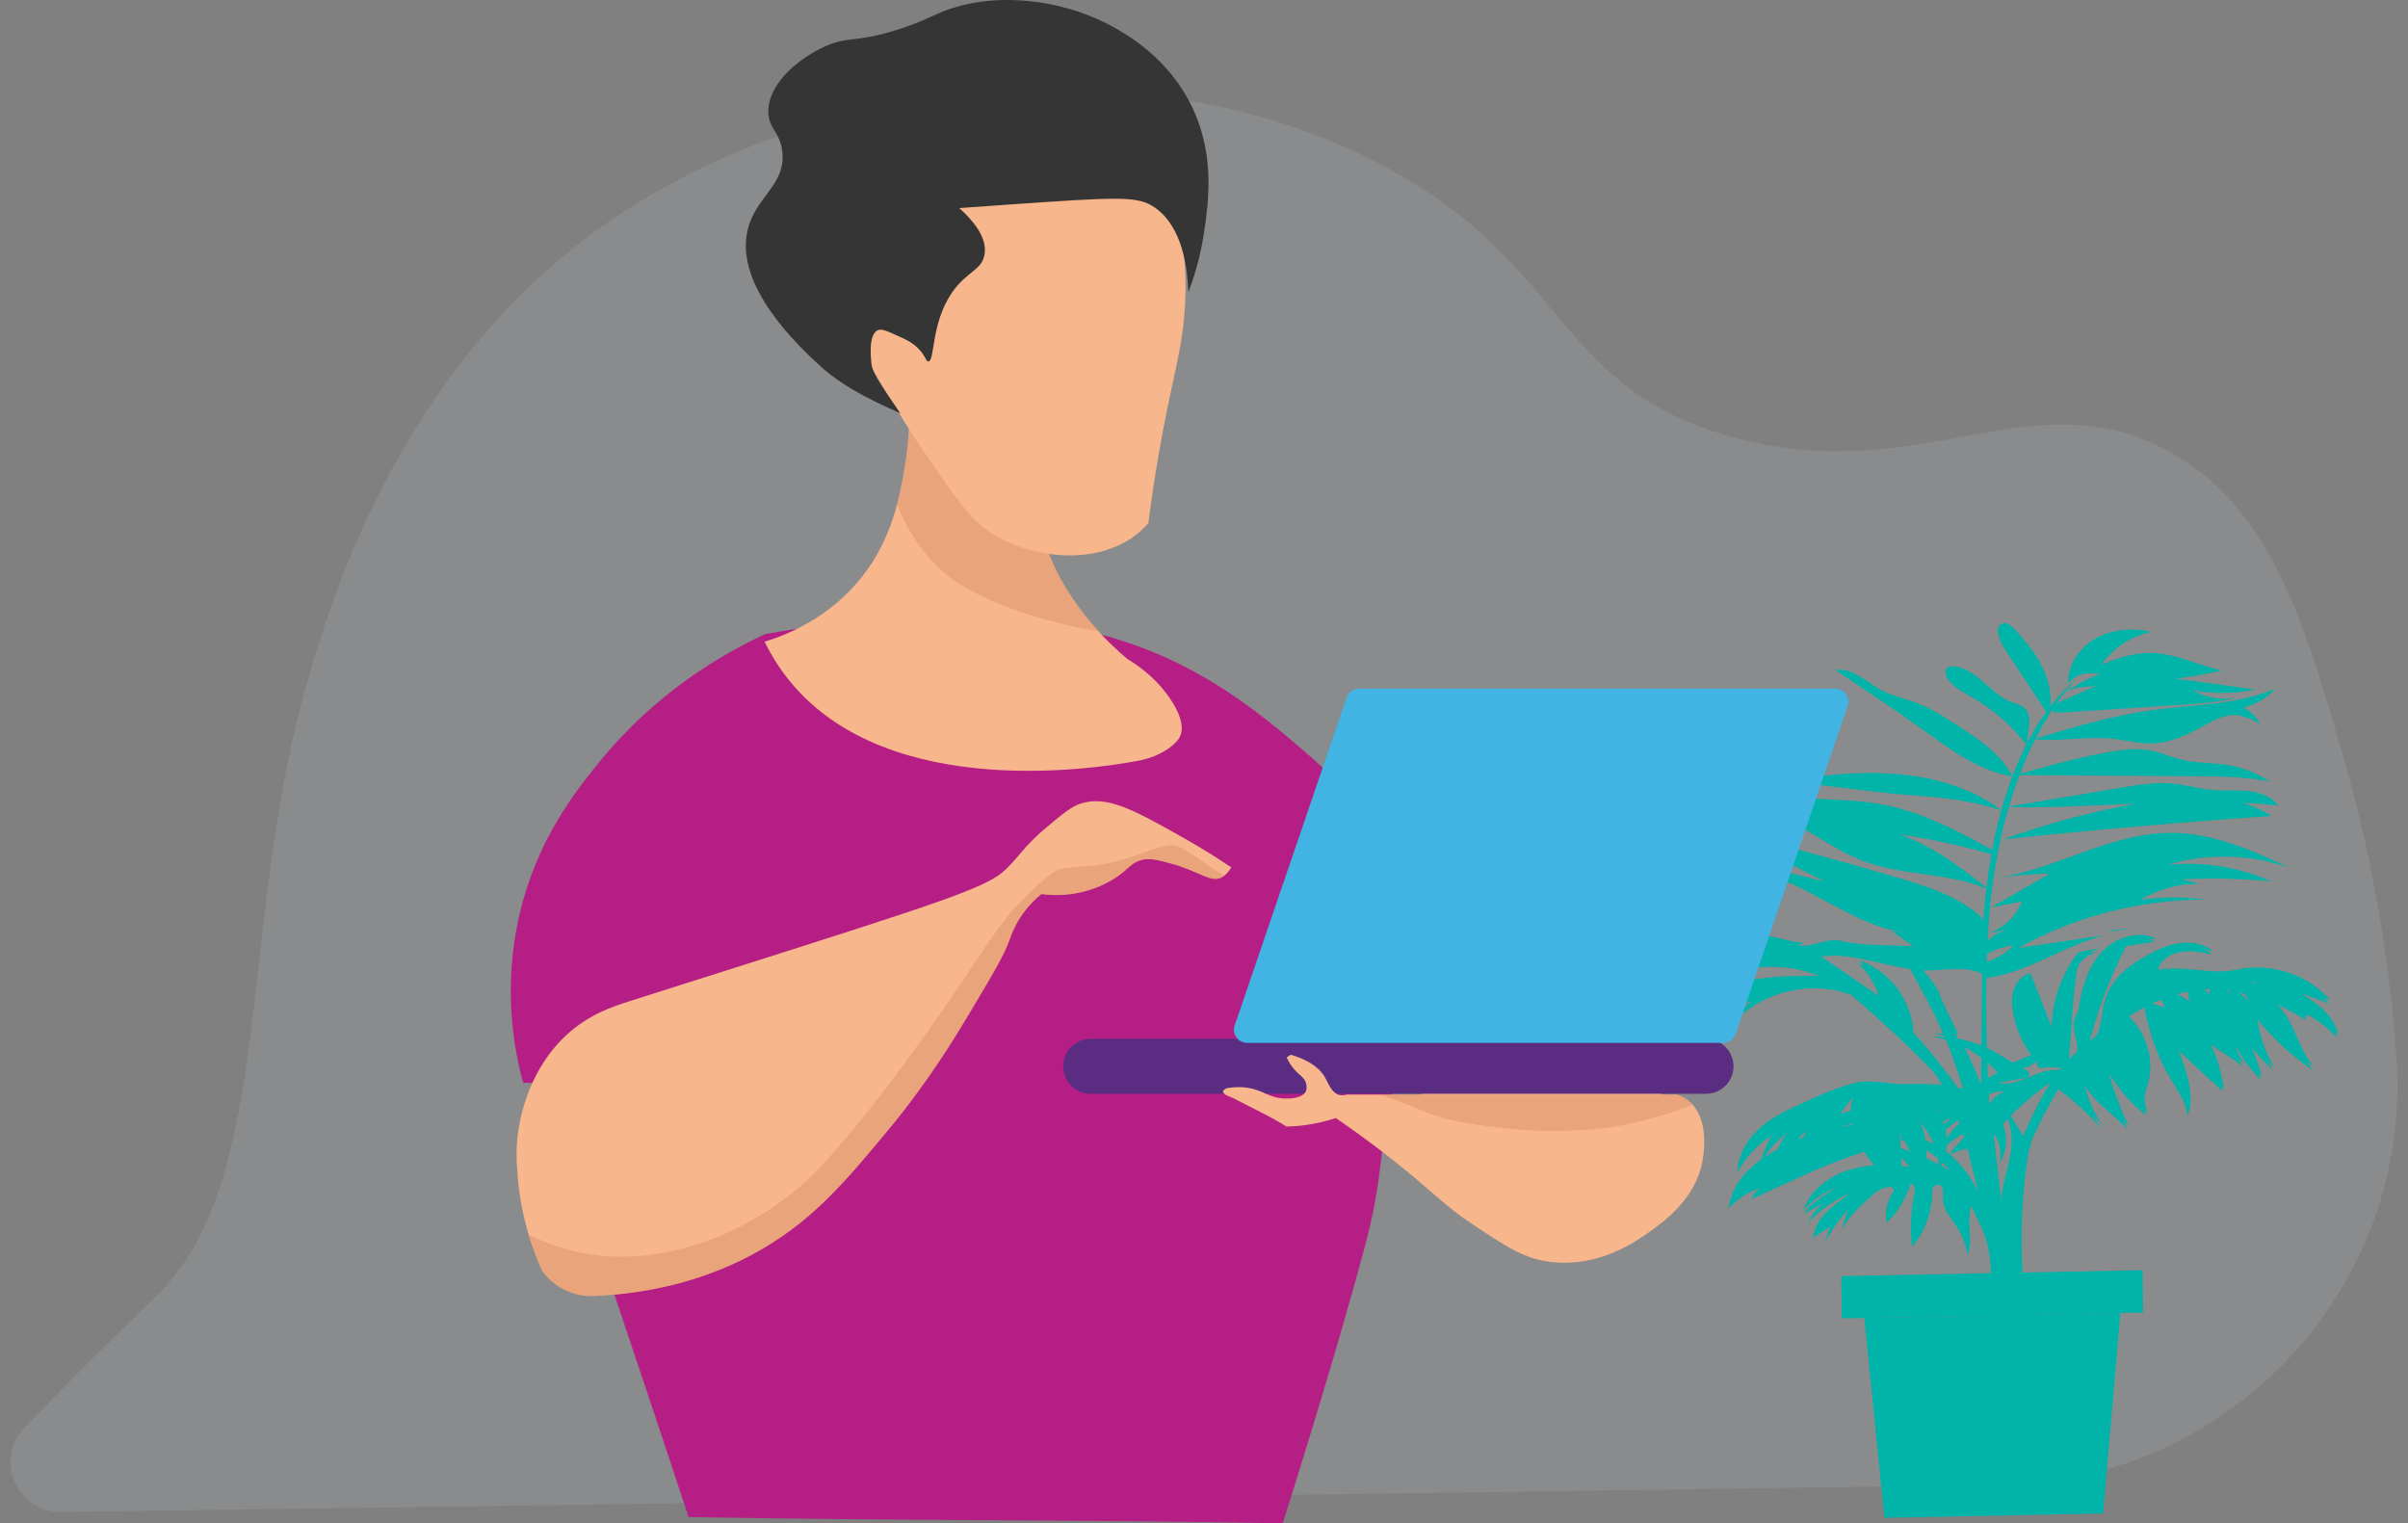 <svg width="166" height="105" viewBox="0 0 166 105" fill="none" xmlns="http://www.w3.org/2000/svg">
<rect x="0" y="0" width="166" height="105" fill="#808080" stroke="none"/>
<g clip-path="url(#clip0_247_5301)">
<path d="M1.774 98.314C6.662 93.271 10.141 89.97 10.836 89.282C19.041 81.157 16.325 63.692 21.241 46.8C22.672 41.88 27.086 26.707 40.036 16.695C55.624 4.64 80.172 2.692 96.424 12.011C108.195 18.759 107.419 26.722 119.247 30.075C132.339 33.786 139.95 25.92 149.454 31.078C156.424 34.86 158.774 42.583 161.538 52.152C162.978 57.14 164.559 64.092 165.2 72.767C166.37 88.602 153.856 102.129 137.926 102.351C93.362 102.975 48.798 103.597 4.234 104.22C1.165 104.263 -0.432 100.591 1.7 98.389C1.725 98.364 1.75 98.339 1.774 98.313V98.314Z" fill="#EAF4FE" fill-opacity="0.1"/>
<path d="M137.962 55.843C135.241 55.037 133.835 54.979 130.996 54.75C128.659 54.561 125.493 54.031 122.552 53.865C125.191 53.483 127.861 53.147 130.522 53.333C133.184 53.519 135.866 54.262 137.962 55.844V55.843Z" fill="#00B4AA"/>
<path d="M146.741 64.011C146.218 64.087 145.697 64.165 145.174 64.241C145.686 64.117 146.206 64.034 146.741 64.011Z" fill="#00B4AA"/>
<path d="M111.511 69.715C112.157 69.173 112.804 68.63 113.449 68.086C113.044 68.605 112.796 69.236 112.744 69.883C113.067 68.78 113.78 67.784 114.739 67.098C114.67 67.466 114.601 67.834 114.532 68.203C114.943 67.366 115.81 66.799 116.728 66.514C117.646 66.229 118.625 66.189 119.589 66.151C118.25 66.418 116.976 66.977 115.89 67.773C117.53 67.308 119.183 66.84 120.885 66.688C122.589 66.536 124.365 66.721 125.872 67.496C123.744 67.468 121.578 67.447 119.541 68.031C117.503 68.615 115.575 69.911 114.808 71.813C116.309 69.94 118.498 68.586 120.896 68.046C119.816 68.792 118.882 69.733 118.159 70.805C118.859 69.786 120.029 69.076 121.289 68.902C120.621 69.186 120.049 69.676 119.682 70.282C121.288 68.703 123.686 67.9 125.968 68.178C126.525 68.246 127.07 68.379 127.594 68.567C127.594 68.567 131.114 71.537 133.467 74.099C133.651 74.406 133.826 74.715 133.988 75.024C133.083 74.913 132.165 74.93 131.252 74.947C130.058 74.97 128.914 74.58 127.758 74.872C126.602 75.163 125.513 75.651 124.431 76.137C123.348 76.623 122.248 77.12 121.35 77.878C120.451 78.635 119.767 79.704 119.769 80.851C120.321 79.762 121.198 78.829 122.269 78.188C121.868 78.786 121.561 79.44 121.354 80.122C120.947 80.412 120.568 80.734 120.239 81.101C119.682 81.721 119.269 82.477 119.163 83.288C119.787 82.62 120.595 82.111 121.483 81.827C121.213 82.114 120.942 82.402 120.671 82.689C121.699 82.22 122.728 81.75 123.755 81.281C123.879 81.224 124.002 81.168 124.125 81.112C124.134 81.157 124.142 81.204 124.152 81.25C124.154 81.198 124.159 81.145 124.165 81.093C124.558 80.914 124.953 80.737 125.35 80.567C126.383 80.126 127.438 79.734 128.511 79.392C128.769 79.789 129.058 80.166 129.359 80.536C128.74 80.563 128.127 80.65 127.534 80.819C126.137 81.219 124.846 82.14 124.314 83.441C125.102 82.53 126.208 81.876 127.411 81.608C126.261 82.168 125.196 82.889 124.26 83.74C125.053 83.294 125.846 82.846 126.64 82.4C125.821 82.88 125.121 83.545 124.615 84.326C125.542 83.315 126.723 82.52 128.029 82.028C127.616 82.342 127.203 82.655 126.791 82.97C125.976 83.59 125.096 84.319 124.994 85.312C125.386 85.053 125.779 84.794 126.171 84.535C126.048 84.912 125.925 85.289 125.802 85.665C126.218 84.849 126.752 84.087 127.383 83.409C127.238 83.869 127.092 84.33 126.945 84.79C127.363 83.972 128.056 83.319 128.736 82.684C129.026 82.413 129.321 82.139 129.683 81.968C129.904 81.863 130.156 81.803 130.4 81.811C130.481 81.914 130.561 82.018 130.64 82.121C130.107 82.698 129.879 83.529 130.071 84.28C130.84 83.53 131.408 82.591 131.706 81.579C131.857 81.596 131.967 81.736 131.997 81.879C132.026 82.022 131.992 82.169 131.961 82.312C131.708 83.504 131.661 84.735 131.823 85.941C132.648 84.968 133.117 83.723 133.13 82.47C133.133 82.304 133.127 82.133 133.185 81.977C133.243 81.821 133.383 81.679 133.557 81.673C134.023 81.652 133.944 82.184 133.937 82.446C133.915 83.258 134.321 83.748 134.764 84.365C135.229 85.015 135.527 85.782 135.627 86.564C135.899 85.599 135.54 84.556 135.757 83.578C135.791 83.424 135.84 83.274 135.895 83.127C136.142 83.635 136.373 84.146 136.607 84.64C137.149 85.779 137.284 87.197 137.27 88.42C136.87 91.314 136.35 98.436 136.35 98.436C137.244 98.313 139.76 98.436 140.426 97.869C140.982 97.397 140.342 95.299 140.241 94.577C140.058 93.275 139.864 91.975 139.687 90.672C138.823 83.624 139.966 78.809 139.966 78.809C140.524 77.524 141.167 76.273 141.89 75.066C142.966 75.874 143.96 76.782 144.854 77.774C144.139 76.761 143.679 75.583 143.525 74.368C144.049 75.843 145.645 76.672 146.673 77.879C146.042 76.525 145.534 75.12 145.157 73.682C145.956 74.856 146.792 76.06 147.98 76.868C147.796 76.494 147.738 76.078 147.781 75.67C147.81 75.398 147.928 75.148 148.001 74.884C148.072 74.624 148.12 74.359 148.144 74.092C148.191 73.562 148.131 73.02 147.992 72.515C147.761 71.675 147.307 70.885 146.656 70.256C146.626 70.225 146.591 70.196 146.553 70.175C146.931 69.929 147.321 69.701 147.722 69.489C147.752 69.474 147.783 69.459 147.812 69.444C148.169 71.115 148.692 72.768 149.566 74.254C150.074 75.119 150.715 75.965 150.815 76.954C151.185 75.35 150.55 73.708 149.925 72.178C151.025 73.195 152.125 74.211 153.226 75.228C153.001 73.996 152.733 72.724 151.972 71.709C152.881 72.315 153.789 72.92 154.697 73.526C154.256 73.09 154.005 72.483 154.017 71.876C154.476 72.819 155.099 73.688 155.853 74.437C155.589 73.475 155.231 72.538 154.783 71.64C155.372 72.406 156.016 73.13 156.712 73.808C156.032 72.689 155.617 71.423 155.509 70.131C156.623 71.522 157.953 72.754 159.44 73.775C158.753 72.996 158.413 72.001 157.974 71.072C157.536 70.144 156.924 69.209 155.951 68.799C157.024 69.215 158.053 69.737 159.017 70.353C158.938 70.041 158.72 69.764 158.43 69.606C159.444 70.065 160.359 70.723 161.103 71.528C160.972 70.881 160.579 70.305 160.094 69.838C159.609 69.37 159.034 69 158.464 68.633C158.24 68.489 158.015 68.346 157.787 68.21C158.728 68.487 159.653 68.832 160.569 69.175C159.049 67.388 156.427 66.533 154.084 67.061C152.32 67.459 150.462 66.698 148.696 67.086C148.749 66.355 149.462 65.794 150.21 65.636C150.957 65.479 151.734 65.634 152.481 65.789C151.886 65.287 151.037 65.126 150.251 65.22C149.464 65.314 148.727 65.638 148.036 66.009C146.771 66.687 145.542 67.627 145.114 68.953C144.935 69.508 144.908 70.096 144.785 70.664C144.712 71.004 144.595 71.347 144.408 71.64C144.262 71.751 144.116 71.864 143.971 71.978C144.575 69.64 145.447 67.366 146.569 65.212C147.226 65.11 147.882 65.009 148.54 64.907C147.242 64.289 145.592 64.903 144.678 65.979C143.764 67.056 143.436 68.477 143.245 69.853C142.859 70.273 142.939 70.937 143.075 71.482C143.156 71.808 143.244 72.146 143.189 72.478C143.178 72.543 143.16 72.61 143.135 72.673C142.946 72.84 142.763 73.014 142.587 73.193C142.576 73.195 142.565 73.198 142.554 73.2C142.599 72.553 142.644 71.904 142.687 71.257C142.777 69.959 142.867 68.659 143.057 67.37C143.105 67.045 143.163 66.712 143.343 66.432C143.62 66.003 144.133 65.779 144.618 65.579C144.146 65.672 143.673 65.766 143.201 65.86C141.987 67.386 141.353 69.328 141.441 71.245C140.929 69.939 140.416 68.632 139.905 67.326C139.406 67.394 139.007 67.794 138.835 68.247C138.663 68.7 138.682 69.2 138.757 69.677C138.924 70.766 139.363 71.816 140.024 72.716C139.601 72.894 139.177 73.072 138.755 73.249C138.436 73.056 138.117 72.863 137.799 72.67C137.529 72.506 137.251 72.358 136.966 72.227C136.926 70.713 136.914 69.108 136.941 67.414C139.821 67.048 142.316 65.141 145.096 64.465C143.111 64.757 141.126 65.05 139.141 65.342C143.035 63.169 147.535 62.006 152.041 62.01C150.564 61.804 149.054 61.81 147.579 62.026C148.783 61.277 150.229 60.89 151.663 60.933C151.243 60.827 150.823 60.721 150.403 60.615C152.453 60.507 154.51 60.553 156.552 60.753C154.339 59.753 151.834 59.355 149.402 59.618C152.151 58.789 155.189 58.867 157.887 59.837C155.282 58.618 152.551 57.404 149.653 57.407C145.441 57.41 141.677 59.963 137.51 60.542C138.764 60.353 140.032 60.244 141.301 60.216C139.957 60.993 138.615 61.771 137.272 62.55C137.977 62.411 138.68 62.272 139.385 62.133C139.011 63.157 138.117 63.993 137.041 64.332C137.245 60.864 137.792 57.984 138.482 55.627C141.399 55.693 144.322 55.522 147.242 55.393C144.124 55.963 141.055 56.788 138.084 57.861C144.241 57.209 150.41 56.671 156.587 56.246C155.971 55.841 155.291 55.542 154.578 55.331C155.407 55.372 156.235 55.437 157.062 55.531C156.597 54.895 155.76 54.604 154.955 54.52C154.15 54.436 153.333 54.52 152.526 54.453C151.588 54.376 150.68 54.095 149.743 54.009C148.577 53.901 147.406 54.095 146.251 54.288C143.666 54.722 141.08 55.155 138.494 55.59C138.722 54.813 138.966 54.095 139.218 53.431C143.232 53.455 147.245 53.479 151.259 53.504C153.001 53.515 154.759 53.527 156.463 53.873C155.611 53.296 154.623 52.904 153.594 52.735C152.549 52.563 151.468 52.618 150.439 52.372C149.72 52.2 149.043 51.884 148.317 51.739C147.307 51.537 146.258 51.677 145.244 51.861C143.219 52.231 141.234 52.779 139.254 53.336C139.595 52.446 139.951 51.657 140.304 50.959C142.063 51.118 143.843 50.738 145.601 50.92C146.551 51.018 147.489 51.282 148.444 51.239C149.719 51.183 150.896 50.592 152.005 49.984C152.633 49.641 153.297 49.276 154.021 49.286C154.66 49.294 155.249 49.596 155.81 49.889C155.546 49.418 155.138 49.02 154.649 48.759C155.505 48.572 156.292 48.11 156.859 47.467C154.224 48.6 151.231 48.556 148.373 48.949C145.632 49.326 142.973 50.115 140.33 50.909C140.634 50.31 140.937 49.78 141.225 49.317C141.227 49.321 141.229 49.324 141.232 49.327C141.235 49.316 141.237 49.304 141.24 49.292C141.321 49.162 141.4 49.039 141.479 48.92C141.548 49.108 141.823 49.134 142.037 49.12C144.674 48.95 147.31 48.78 149.946 48.611C151.411 48.517 152.885 48.421 154.308 48.076C153.239 48.293 152.088 48.112 151.147 47.579C152.572 47.842 154.054 47.824 155.472 47.523C153.646 47.277 151.821 47.03 149.994 46.782C151.067 46.649 152.137 46.435 153.191 46.221C151.526 45.865 149.957 45.023 148.25 45.006C147.08 44.994 145.947 45.374 144.87 45.81C145.657 44.67 146.923 43.841 148.318 43.552C147.024 43.263 145.603 43.364 144.458 44.01C143.313 44.655 142.501 45.892 142.581 47.163C142.836 46.663 143.46 46.422 144.04 46.412C144.296 46.408 144.549 46.439 144.798 46.486C143.957 46.725 143.188 47.194 142.444 47.654L143.204 47.401C143.627 47.362 144.051 47.323 144.474 47.284C143.603 47.669 142.732 48.054 141.86 48.438C141.832 48.45 141.803 48.465 141.775 48.48C142.636 47.251 143.266 46.7 143.266 46.7C142.553 47.287 141.916 47.956 141.347 48.685C141.433 47.799 141.224 46.886 140.839 46.069C140.362 45.054 139.63 44.167 138.852 43.34C138.631 43.104 138.307 42.851 138.006 42.984C137.729 43.107 137.695 43.473 137.762 43.759C137.876 44.247 138.161 44.681 138.44 45.103C139.313 46.424 140.186 47.745 141.06 49.066C140.573 49.736 140.138 50.451 139.752 51.195C139.741 50.813 139.842 50.429 139.886 50.046C139.939 49.585 139.88 49.062 139.514 48.759C139.28 48.566 138.965 48.501 138.677 48.393C137.194 47.838 136.309 46.109 134.729 45.931C134.574 45.913 134.406 45.915 134.28 46.003C134.016 46.186 134.114 46.589 134.3 46.844C134.71 47.407 135.376 47.734 135.987 48.091C137.421 48.926 138.685 50.028 139.688 51.318C139.329 52.022 139.011 52.752 138.731 53.495C137.905 51.922 136.309 50.874 134.78 49.897C133.959 49.372 133.129 48.842 132.213 48.485C131.355 48.15 130.427 47.969 129.62 47.53C129.115 47.255 128.674 46.887 128.178 46.598C127.683 46.308 127.103 46.096 126.529 46.182C128.591 47.56 130.653 48.938 132.667 50.381C134.523 51.709 136.438 53.138 138.72 53.517C138.09 55.19 137.646 56.926 137.335 58.578C134.913 57.255 132.429 55.934 129.692 55.436C127.955 55.12 126.173 55.149 124.414 54.987C122.654 54.825 120.852 54.448 119.432 53.439C120.506 54.228 121.663 54.913 122.881 55.477C121.952 55.513 120.981 55.593 120.054 55.629C121.627 55.711 123.092 56.405 124.441 57.186C125.79 57.967 127.088 58.854 128.559 59.395C131.24 60.378 134.31 60.141 136.925 61.252C136.833 62.025 136.767 62.753 136.72 63.418C136.551 63.144 136.278 62.925 135.917 62.667C134.429 61.597 132.621 61.03 130.864 60.507C126.967 59.348 123.038 58.288 119.082 57.328C121.317 58.474 123.553 59.621 125.787 60.767C123.757 60.264 121.727 59.761 119.698 59.258C120.954 59.91 122.308 60.368 123.595 60.962C126.164 62.147 128.559 63.897 131.357 64.302C131.049 64.264 130.741 64.226 130.432 64.186C130.919 64.531 131.404 64.876 131.89 65.222C131.519 65.202 131.142 65.19 130.762 65.18C130.713 65.13 130.685 65.101 130.685 65.101C130.685 65.101 130.702 65.129 130.732 65.179C129.683 65.153 128.617 65.138 127.601 64.989C127.069 64.91 126.686 64.74 126.119 64.83C125.5 64.927 124.913 65.176 124.28 65.193C123.581 65.213 122.93 64.949 122.258 64.812C121.527 64.662 120.769 64.613 120.023 64.586C119.033 64.55 118.037 64.545 117.05 64.648C115.955 64.764 115.337 64.957 114.501 65.634C113.063 66.797 111.811 68.171 110.808 69.696C111.257 69.369 111.707 69.044 112.156 68.717C111.828 68.963 111.594 69.322 111.507 69.713L111.511 69.715ZM136.938 61.184C135.079 59.718 133.158 58.252 130.887 57.496C133.048 57.818 135.187 58.282 137.283 58.882C137.14 59.676 137.027 60.449 136.938 61.184ZM138.506 64.043C138.064 64.181 137.61 64.326 137.263 64.621C137.168 64.701 137.085 64.793 137.015 64.896C137.024 64.707 137.034 64.521 137.045 64.336C137.532 64.239 138.02 64.142 138.507 64.045L138.506 64.043ZM136.966 66.307C136.97 66.147 136.973 65.988 136.978 65.826C136.978 65.8 136.98 65.775 136.98 65.75C137.54 65.44 138.169 65.243 138.813 65.181C138.295 65.682 137.658 66.069 136.966 66.306V66.307ZM154.873 67.649C155.062 67.662 155.25 67.681 155.438 67.704C155.715 67.774 155.988 67.864 156.25 67.975C155.925 67.963 155.6 67.973 155.277 68.001C155.15 67.876 155.015 67.757 154.871 67.649H154.873ZM154.038 68.333C154.27 68.382 154.499 68.443 154.724 68.517C154.921 68.779 155.077 69.068 155.186 69.374C154.74 69.1 154.35 68.744 154.038 68.333ZM153.188 68.208C153.351 68.222 153.513 68.243 153.674 68.268C153.714 68.512 153.753 68.757 153.792 69.001C153.638 68.707 153.432 68.438 153.187 68.207L153.188 68.208ZM151.571 68.232C151.674 68.22 151.777 68.209 151.881 68.201C152.039 68.189 152.196 68.181 152.354 68.179C152.335 68.388 152.317 68.596 152.298 68.804C152.094 68.573 151.846 68.38 151.571 68.232ZM149.674 68.656C150.05 68.533 150.431 68.43 150.818 68.352C150.874 68.708 150.93 69.064 150.985 69.419C150.651 69.036 150.181 68.77 149.674 68.656ZM148.081 69.31C148.381 69.163 148.687 69.025 149 68.901C149.117 69.181 149.235 69.461 149.352 69.742C148.928 69.597 148.504 69.454 148.081 69.31ZM123.672 77.706C123.141 78.172 122.74 78.767 122.495 79.416C122.406 79.465 122.315 79.515 122.226 79.567C121.967 79.716 121.714 79.874 121.469 80.044C121.949 79.111 122.804 78.337 123.672 77.706ZM124.551 77.911C124.446 78.132 124.359 78.359 124.287 78.592C124.081 78.669 123.877 78.752 123.674 78.84C123.937 78.507 124.23 78.194 124.551 77.911ZM125.964 78.07C126.49 77.769 127.073 77.565 127.677 77.469C127.697 77.562 127.72 77.656 127.746 77.749C127.146 77.819 126.55 77.927 125.964 78.071V78.07ZM127.764 75.576C127.624 75.964 127.571 76.367 127.586 76.77C127.256 76.834 126.933 76.931 126.625 77.062C127.004 76.566 127.385 76.071 127.764 75.576ZM130.982 79.692C131.279 80.025 131.576 80.359 131.873 80.692C131.587 80.651 131.3 80.615 131.011 80.587C131.007 80.288 130.997 79.99 130.982 79.691V79.692ZM131.183 78.474C131.068 78.465 130.967 78.461 130.879 78.46C130.861 78.299 130.841 78.137 130.819 77.977C130.949 78.136 131.07 78.302 131.183 78.474ZM131.792 79.657C131.517 79.548 131.24 79.447 130.96 79.35C130.942 79.081 130.918 78.811 130.888 78.541C131.026 78.571 131.16 78.605 131.29 78.641C131.488 78.964 131.656 79.305 131.792 79.657ZM136.597 72.065C136.07 71.852 135.524 71.693 134.963 71.592C134.347 70.332 133.765 69.172 133.647 68.761C133.529 68.347 132.935 67.582 132.311 66.859C132.513 66.874 132.715 66.883 132.917 66.883C134.171 66.882 135.523 66.571 136.626 67.11C136.628 67.169 136.629 67.201 136.629 67.201C136.629 67.201 136.611 69.764 136.597 72.066V72.065ZM137.099 75.433C137.443 75.284 137.823 75.207 138.201 75.222C137.765 75.398 137.393 75.708 137.139 76.09C137.126 75.874 137.111 75.655 137.099 75.433ZM137.706 73.926C137.481 74.052 137.259 74.185 137.042 74.326C137.026 73.968 137.012 73.603 136.999 73.234C137.251 73.45 137.487 73.681 137.706 73.927V73.926ZM140.097 74.153C139.351 74.468 138.545 74.826 137.754 74.639C138.344 74.537 138.933 74.434 139.523 74.331C139.646 74.31 139.784 74.279 139.85 74.176C139.92 74.067 139.872 73.917 139.776 73.826C139.679 73.736 139.548 73.693 139.42 73.652C139.783 73.57 140.123 73.392 140.391 73.145C140.363 73.317 140.431 73.501 140.567 73.617C141.09 73.566 141.657 73.554 142.194 73.615C142.148 73.669 142.104 73.723 142.058 73.778C141.417 73.66 140.714 73.892 140.097 74.152V74.153ZM138.614 76.91C139.494 76.02 140.464 75.214 141.506 74.504C140.72 75.634 140.132 76.898 139.555 78.146C139.53 78.2 139.506 78.254 139.483 78.31C139.438 78.243 139.395 78.176 139.354 78.108C139.107 77.71 138.861 77.31 138.614 76.911V76.91ZM137.309 78.376C137.368 78.302 137.427 78.229 137.487 78.156C137.841 78.752 138 79.454 137.871 80.131C138.335 79.381 138.427 78.429 138.115 77.61C138.1 77.57 138.083 77.529 138.066 77.49C138.174 77.371 138.285 77.253 138.396 77.136C138.738 77.893 138.729 78.8 138.58 79.63C138.389 80.693 137.999 81.729 137.967 82.808C137.952 83.344 138.024 83.881 138.045 84.417C137.781 82.781 137.516 80.76 137.309 78.378V78.376ZM135.2 72.079C135.692 72.308 136.159 72.587 136.591 72.909C136.587 73.567 136.583 74.17 136.581 74.64C136.519 74.685 136.456 74.73 136.395 74.776C136.145 74.07 135.68 73.07 135.2 72.079ZM135.82 76.867C135.795 76.85 135.769 76.836 135.744 76.821C135.744 76.82 135.744 76.819 135.744 76.816C135.764 76.811 135.784 76.805 135.803 76.8C135.809 76.823 135.814 76.845 135.82 76.867ZM134.259 79.734C134.657 79.438 135.14 79.247 135.639 79.183C135.659 79.258 135.676 79.329 135.692 79.394C136.074 81.021 136.612 83.068 136.612 83.068C135.952 81.467 135.108 80.419 134.259 79.734ZM134.008 77.95C134.339 77.707 134.649 77.43 134.982 77.201C135.028 77.32 135.073 77.435 135.115 77.55C134.89 77.725 134.687 77.93 134.51 78.15C134.373 78.321 134.249 78.501 134.133 78.686C134.119 78.437 134.076 78.19 134.008 77.951V77.95ZM135.332 78.165C135.367 78.269 135.4 78.369 135.431 78.466C135.065 78.909 134.672 79.331 134.254 79.73C134.191 79.679 134.128 79.631 134.065 79.584C134.106 79.392 134.131 79.195 134.137 78.998C134.49 78.666 134.894 78.384 135.332 78.165ZM133.69 80.533C133.77 80.401 133.839 80.264 133.897 80.123C134.224 80.44 134.512 80.787 134.771 81.155C134.419 80.937 134.057 80.729 133.69 80.534V80.533ZM133.421 79.165C133.162 79.02 132.909 78.904 132.666 78.811C132.548 78.125 132.287 77.463 131.884 76.884C132.142 77.103 132.377 77.349 132.585 77.613C132.555 77.638 132.525 77.665 132.495 77.689C132.539 77.682 132.584 77.674 132.628 77.667C132.975 78.12 133.242 78.629 133.421 79.165ZM133.596 79.849C133.635 80.071 133.661 80.296 133.668 80.521C133.357 80.356 133.042 80.201 132.722 80.053C132.744 79.781 132.743 79.504 132.72 79.231C133.038 79.415 133.329 79.622 133.595 79.848L133.596 79.849ZM133.872 76.624C133.839 76.639 133.807 76.654 133.776 76.67C133.667 76.726 133.565 76.79 133.468 76.86C133.368 76.729 133.26 76.605 133.139 76.49C133.387 76.517 133.632 76.562 133.872 76.624ZM134.704 76.911C134.721 76.919 134.739 76.927 134.756 76.934C134.483 77.201 134.211 77.466 133.938 77.732C133.892 77.603 133.837 77.477 133.776 77.353C134.098 77.231 134.408 77.084 134.704 76.911ZM125.225 65.983C127.365 65.563 129.501 66.485 131.671 66.789C132.388 68.058 133.354 69.851 134.06 71.48C133.794 71.461 133.526 71.455 133.255 71.461C133.557 71.515 133.853 71.587 134.145 71.675C134.263 71.954 134.374 72.228 134.472 72.492C134.862 73.531 135.172 74.501 135.411 75.327C135.241 75.273 135.067 75.227 134.893 75.185C134.154 74.171 133.024 72.695 131.829 71.39C131.753 69.212 130.209 67.132 128.067 66.384C128.836 67.078 129.381 67.995 129.609 68.982C128.149 67.982 126.688 66.981 125.228 65.981L125.225 65.983Z" fill="#00B4AA"/>
<path d="M134.136 71.259C133.44 69.655 132.494 67.894 131.781 66.629C132.021 66.683 132.27 66.739 132.521 66.796C133.094 67.47 133.614 68.156 133.723 68.54C133.836 68.938 134.386 70.038 134.981 71.252C134.564 71.351 134.22 71.456 134.22 71.456C133.929 71.367 133.632 71.295 133.331 71.242C133.601 71.235 133.87 71.242 134.136 71.26V71.259Z" fill="#00B4AA"/>
<path d="M111.586 69.495C112.232 68.952 112.878 68.409 113.523 67.866C113.118 68.384 112.871 69.015 112.819 69.663C113.141 68.559 113.854 67.563 114.814 66.878C114.745 67.246 114.676 67.614 114.607 67.983C115.018 67.145 115.884 66.579 116.803 66.294C117.721 66.009 118.701 65.968 119.665 65.93C118.326 66.198 117.052 66.755 115.965 67.552C117.605 67.087 119.258 66.619 120.961 66.467C122.664 66.315 124.441 66.5 125.947 67.275C123.82 67.248 121.654 67.226 119.617 67.81C117.579 68.394 115.651 69.69 114.884 71.592C116.385 69.72 118.574 68.366 120.972 67.825C119.892 68.571 118.958 69.512 118.235 70.584C118.935 69.566 120.105 68.855 121.365 68.681C120.697 68.965 120.126 69.455 119.758 70.061C121.364 68.483 123.762 67.679 126.044 67.957C126.6 68.025 127.146 68.158 127.669 68.346C127.669 68.346 131.189 71.316 133.542 73.878C133.726 74.185 133.902 74.495 134.064 74.803C133.159 74.693 132.241 74.709 131.327 74.727C130.133 74.749 128.99 74.36 127.834 74.651C126.678 74.943 125.589 75.431 124.507 75.917C123.423 76.403 122.323 76.899 121.425 77.657C120.527 78.415 119.842 79.484 119.844 80.63C120.397 79.541 121.274 78.608 122.344 77.967C121.943 78.565 121.637 79.219 121.43 79.902C121.023 80.191 120.644 80.513 120.314 80.88C119.758 81.5 119.345 82.257 119.239 83.068C119.863 82.4 120.67 81.89 121.559 81.606C121.288 81.893 121.018 82.181 120.747 82.469C121.775 81.999 122.803 81.53 123.831 81.06C123.955 81.003 124.077 80.948 124.201 80.891C124.21 80.937 124.218 80.984 124.227 81.029C124.23 80.977 124.235 80.925 124.241 80.872C124.634 80.693 125.028 80.516 125.426 80.346C126.459 79.905 127.514 79.513 128.586 79.171C128.845 79.569 129.134 79.945 129.434 80.316C128.815 80.343 128.203 80.429 127.609 80.598C126.212 80.998 124.922 81.919 124.39 83.221C125.177 82.309 126.284 81.655 127.487 81.388C126.336 81.948 125.271 82.668 124.336 83.52C125.129 83.073 125.922 82.626 126.715 82.179C125.897 82.66 125.197 83.325 124.691 84.105C125.618 83.094 126.799 82.299 128.104 81.807C127.691 82.121 127.278 82.435 126.866 82.749C126.051 83.369 125.172 84.099 125.07 85.091C125.462 84.832 125.854 84.573 126.246 84.315C126.124 84.691 126.001 85.068 125.877 85.445C126.294 84.628 126.828 83.866 127.459 83.188C127.313 83.649 127.168 84.109 127.021 84.569C127.438 83.751 128.132 83.099 128.812 82.463C129.101 82.193 129.397 81.918 129.759 81.747C129.98 81.642 130.232 81.582 130.476 81.591C130.557 81.693 130.637 81.797 130.716 81.901C130.183 82.477 129.955 83.308 130.146 84.059C130.915 83.309 131.484 82.37 131.782 81.358C131.933 81.376 132.043 81.515 132.072 81.658C132.102 81.801 132.068 81.949 132.037 82.092C131.784 83.283 131.737 84.514 131.899 85.72C132.724 84.747 133.193 83.502 133.206 82.249C133.208 82.083 133.203 81.913 133.261 81.757C133.319 81.6 133.459 81.459 133.632 81.452C134.099 81.431 134.02 81.963 134.012 82.225C133.99 83.037 134.397 83.528 134.839 84.144C135.305 84.794 135.603 85.562 135.703 86.343C135.974 85.378 135.616 84.335 135.833 83.357C135.867 83.203 135.915 83.054 135.971 82.906C136.163 83.302 136.345 83.696 136.528 84.085V84.088C136.528 84.089 136.53 84.09 136.53 84.091C136.581 84.2 136.632 84.311 136.683 84.419C136.683 84.419 136.682 84.383 136.679 84.319C137.393 85.592 137.322 88.378 137.322 88.378L138.332 88.614L138.116 84.196C138.116 84.196 137.397 77.418 137.177 76.491C136.957 75.564 136.118 73.685 136.118 73.685C135.876 73.125 135.577 72.491 135.27 71.859C135.467 71.95 135.66 72.053 135.849 72.16C135.64 71.857 135.188 71.575 134.215 71.454C134.333 71.733 134.444 72.007 134.543 72.271C134.933 73.311 135.243 74.28 135.481 75.106C135.312 75.052 135.137 75.006 134.963 74.965C134.224 73.95 133.094 72.474 131.899 71.169C131.824 68.991 130.279 66.912 128.137 66.164C128.906 66.857 129.451 67.774 129.68 68.761C128.219 67.761 126.758 66.761 125.298 65.761L122.638 65.813L124.356 64.974C123.657 64.993 123.006 64.729 122.333 64.593C121.603 64.443 120.845 64.394 120.099 64.367C119.108 64.331 118.112 64.325 117.125 64.429C116.031 64.544 115.413 64.738 114.576 65.415C113.139 66.577 111.887 67.952 110.883 69.476C111.332 69.15 111.783 68.824 112.232 68.498C111.903 68.744 111.67 69.103 111.582 69.494L111.586 69.495ZM123.748 77.486C123.216 77.952 122.815 78.547 122.571 79.195C122.481 79.244 122.39 79.295 122.302 79.346C122.043 79.496 121.79 79.654 121.545 79.823C122.024 78.891 122.881 78.117 123.748 77.486ZM124.626 77.691C124.522 77.911 124.434 78.138 124.362 78.371C124.156 78.45 123.952 78.531 123.75 78.619C124.013 78.286 124.305 77.974 124.626 77.691ZM126.039 77.849C126.564 77.549 127.149 77.345 127.753 77.249C127.772 77.341 127.795 77.435 127.822 77.528C127.221 77.598 126.625 77.706 126.039 77.85V77.849ZM127.839 75.356C127.7 75.743 127.646 76.146 127.662 76.55C127.332 76.613 127.009 76.71 126.701 76.841C127.08 76.346 127.46 75.851 127.839 75.356ZM135.19 77.329C134.964 77.504 134.762 77.709 134.584 77.93C134.447 78.1 134.323 78.28 134.207 78.465C134.193 78.216 134.15 77.969 134.082 77.73C134.413 77.488 134.723 77.21 135.056 76.981C135.102 77.1 135.147 77.216 135.19 77.331V77.329ZM135.507 78.245C135.141 78.689 134.747 79.11 134.33 79.51C134.266 79.458 134.204 79.41 134.141 79.363C134.182 79.171 134.206 78.975 134.213 78.777C134.566 78.445 134.97 78.164 135.408 77.944C135.443 78.048 135.476 78.148 135.507 78.245ZM135.895 76.646C135.87 76.63 135.845 76.615 135.82 76.6C135.82 76.599 135.82 76.598 135.82 76.596C135.84 76.59 135.859 76.585 135.879 76.579C135.885 76.602 135.89 76.624 135.895 76.646ZM136.58 82.056C136.543 81.247 136.498 80.299 136.45 79.331C136.559 80.032 136.585 81.105 136.58 82.056ZM134.334 79.513C134.733 79.217 135.215 79.026 135.715 78.963C135.734 79.037 135.752 79.108 135.767 79.174C136.043 80.347 136.399 81.738 136.577 82.423C136.577 82.478 136.576 82.533 136.575 82.588C135.933 81.133 135.136 80.16 134.334 79.513ZM133.766 80.312C133.846 80.18 133.915 80.044 133.973 79.903C134.299 80.219 134.587 80.567 134.847 80.934C134.494 80.716 134.133 80.509 133.766 80.313V80.312ZM132.797 79.834C132.819 79.561 132.818 79.285 132.795 79.012C133.114 79.195 133.404 79.403 133.671 79.629C133.711 79.85 133.735 80.075 133.743 80.3C133.432 80.135 133.116 79.98 132.796 79.833L132.797 79.834ZM131.257 78.252C131.142 78.243 131.041 78.239 130.954 78.238C130.935 78.077 130.915 77.916 130.893 77.755C131.024 77.915 131.144 78.081 131.257 78.252ZM131.866 79.436C131.591 79.326 131.314 79.225 131.035 79.129C131.016 78.859 130.992 78.589 130.963 78.32C131.101 78.349 131.234 78.383 131.365 78.419C131.563 78.742 131.73 79.083 131.866 79.436ZM131.947 80.472C131.661 80.43 131.374 80.395 131.085 80.367C131.082 80.068 131.072 79.77 131.057 79.47C131.354 79.805 131.65 80.138 131.947 80.471V80.472ZM132.571 77.469C132.615 77.463 132.659 77.455 132.703 77.447C133.051 77.9 133.318 78.409 133.496 78.945C133.238 78.8 132.985 78.684 132.742 78.592C132.623 77.906 132.363 77.243 131.959 76.665C132.218 76.884 132.452 77.13 132.661 77.394C132.631 77.419 132.6 77.445 132.571 77.469ZM133.948 76.404C133.915 76.419 133.883 76.433 133.851 76.449C133.743 76.505 133.641 76.57 133.543 76.639C133.444 76.508 133.335 76.384 133.215 76.269C133.462 76.297 133.708 76.341 133.948 76.404ZM134.779 76.691C134.797 76.698 134.814 76.706 134.832 76.714C134.559 76.98 134.286 77.245 134.013 77.512C133.967 77.383 133.913 77.256 133.851 77.133C134.173 77.011 134.483 76.863 134.779 76.691Z" fill="#00B4AA"/>
<path d="M146.741 64.011C146.218 64.087 145.697 64.165 145.174 64.241C145.686 64.117 146.206 64.034 146.741 64.011Z" fill="#00B4AA"/>
<path d="M140.047 78.587C140.605 77.302 141.248 76.051 141.971 74.845C143.047 75.653 144.042 76.561 144.935 77.552C144.22 76.539 143.76 75.361 143.607 74.146C144.13 75.621 145.726 76.451 146.754 77.657C146.123 76.304 145.615 74.898 145.238 73.46C146.037 74.634 146.873 75.838 148.061 76.646C147.877 76.273 147.819 75.857 147.863 75.448C147.891 75.177 148.009 74.927 148.082 74.662C148.153 74.403 148.201 74.137 148.225 73.871C148.272 73.34 148.212 72.799 148.073 72.293C147.842 71.454 147.388 70.663 146.737 70.034C146.707 70.004 146.672 69.974 146.635 69.954C147.012 69.709 147.402 69.481 147.803 69.269C147.833 69.254 147.864 69.238 147.893 69.223C148.25 70.894 148.773 72.547 149.647 74.033C150.155 74.898 150.796 75.744 150.896 76.733C151.266 75.13 150.631 73.487 150.006 71.958C151.106 72.974 152.206 73.991 153.307 75.007C153.083 73.776 152.814 72.504 152.053 71.489C152.961 72.094 153.87 72.699 154.778 73.305C154.337 72.87 154.086 72.263 154.098 71.656C154.557 72.599 155.18 73.468 155.934 74.217C155.67 73.255 155.312 72.317 154.865 71.42C155.453 72.185 156.098 72.91 156.794 73.588C156.114 72.469 155.7 71.202 155.591 69.911C156.705 71.302 158.035 72.533 159.522 73.554C158.835 72.776 158.495 71.78 158.056 70.852C157.618 69.924 157.007 68.988 156.033 68.579C157.106 68.995 158.135 69.517 159.099 70.132C159.02 69.82 158.802 69.544 158.512 69.386C159.526 69.844 160.441 70.503 161.185 71.307C161.054 70.661 160.661 70.084 160.176 69.617C159.692 69.15 159.117 68.78 158.546 68.413C158.322 68.269 158.098 68.126 157.869 67.989C158.81 68.267 159.735 68.612 160.651 68.954C159.131 67.167 156.509 66.312 154.166 66.841C152.402 67.238 150.544 66.477 148.778 66.866C148.831 66.134 149.544 65.573 150.292 65.416C151.039 65.259 151.816 65.414 152.563 65.569C151.968 65.067 151.119 64.906 150.333 65C149.546 65.094 148.809 65.417 148.118 65.788C146.854 66.466 145.624 67.406 145.196 68.733C145.018 69.287 144.99 69.876 144.868 70.444C144.794 70.783 144.677 71.126 144.491 71.42C144.344 71.531 144.198 71.644 144.054 71.757C144.657 69.419 145.529 67.145 146.651 64.991C147.308 64.89 147.964 64.788 148.622 64.687C147.325 64.069 145.674 64.682 144.76 65.759C143.847 66.835 143.518 68.257 143.327 69.632C142.942 70.053 143.022 70.717 143.157 71.261C143.239 71.588 143.326 71.925 143.271 72.257C143.26 72.323 143.242 72.389 143.218 72.453C143.028 72.62 142.845 72.793 142.669 72.972C142.658 72.974 142.647 72.978 142.636 72.98C142.681 72.332 142.726 71.684 142.77 71.037C142.859 69.738 142.949 68.438 143.139 67.15C143.187 66.824 143.245 66.491 143.425 66.212C143.702 65.783 144.216 65.559 144.7 65.358C144.228 65.452 143.756 65.546 143.283 65.64C142.07 67.166 141.435 69.107 141.523 71.024C141.011 69.719 140.499 68.412 139.987 67.106C139.489 67.174 139.089 67.573 138.917 68.026C138.745 68.48 138.765 68.98 138.839 69.457C138.987 70.415 139.348 71.341 139.884 72.164L139.882 72.166L139.979 72.309C139.991 72.327 140.002 72.346 140.014 72.363C140.014 72.363 140.016 72.363 140.017 72.364L140.105 72.495L140.388 72.997C140.417 72.974 140.445 72.95 140.471 72.925C140.444 73.09 140.507 73.265 140.631 73.382C140.705 73.371 140.779 73.372 140.851 73.382C141.316 73.347 141.805 73.342 142.273 73.395C142.226 73.448 142.182 73.503 142.136 73.557C142.136 73.557 141.669 74.177 141.533 74.362C140.774 75.472 140.197 76.706 139.635 77.925C139.617 77.965 139.599 78.005 139.582 78.046C139.585 78.074 139.587 78.104 139.591 78.131C139.684 78.508 139.793 78.871 139.922 79.231C139.997 78.812 140.05 78.587 140.05 78.587H140.047ZM155.354 67.78C155.226 67.654 155.092 67.535 154.948 67.427C155.138 67.44 155.326 67.46 155.513 67.483C155.791 67.552 156.063 67.642 156.325 67.753C156.001 67.741 155.676 67.751 155.352 67.78H155.354ZM154.113 68.112C154.346 68.161 154.575 68.222 154.799 68.295C154.996 68.557 155.153 68.846 155.261 69.152C154.816 68.878 154.426 68.522 154.113 68.112ZM153.263 67.986C153.427 68 153.589 68.021 153.75 68.046C153.789 68.291 153.829 68.535 153.868 68.78C153.714 68.485 153.508 68.216 153.262 67.986H153.263ZM151.646 68.01C151.749 67.998 151.852 67.987 151.956 67.979C152.114 67.967 152.272 67.96 152.43 67.958C152.411 68.166 152.392 68.375 152.374 68.582C152.17 68.352 151.921 68.159 151.646 68.01ZM149.75 68.435C150.125 68.311 150.507 68.209 150.894 68.13C150.95 68.486 151.006 68.842 151.06 69.198C150.726 68.815 150.256 68.548 149.75 68.435ZM148.156 69.089C148.456 68.941 148.763 68.804 149.075 68.679C149.192 68.96 149.311 69.239 149.428 69.52C149.004 69.376 148.58 69.233 148.156 69.089Z" fill="#00B4AA"/>
<path d="M137.343 90.673L146.169 90.5L144.984 104.322L137.446 104.47L129.908 104.618L128.518 90.847L137.343 90.673Z" fill="#00B4AA"/>
<path d="M126.956 90.877L147.732 90.469L147.71 87.551L126.934 87.959L126.956 90.877Z" fill="#00B4AA"/>
<path d="M100.874 63.41C104.757 67.051 108.018 69.535 110.439 71.215C111.994 72.294 114.047 73.628 114.803 76.122C114.952 76.612 115.47 78.419 114.635 80.415C114.573 80.563 113.443 83.159 111.055 83.816C108.893 84.411 106.749 83.127 104.511 81.418C101.667 79.248 97.109 75.2 92.26 68.038C95.131 66.496 98.003 64.953 100.875 63.411L100.874 63.41Z" fill="#F8B68C"/>
<path d="M47.469 104.573C44.225 94.705 40.738 84.512 37.494 74.644H36.068C35.472 72.463 34.616 68.159 35.816 63.019C37.015 57.88 39.643 54.581 41.353 52.482C45.227 47.73 49.73 45.104 52.765 43.701C54.374 43.413 56.685 43.063 59.478 42.865C64.328 42.519 70.52 42.078 76.931 44.035C84.072 46.215 88.661 50.508 94.972 56.412C98.054 59.294 100.384 61.916 101.936 63.77C98.72 67.098 97.408 70.139 96.818 71.965C96.264 73.678 95.843 75.878 95.727 76.481C95.28 78.815 95.255 79.869 94.972 81.75C94.704 83.533 94.364 85.001 93.378 88.524C91.462 95.368 89.075 102.951 88.428 104.998C74.695 104.747 61.204 104.821 47.471 104.571L47.469 104.573Z" fill="#B51E84"/>
<path d="M35.704 81.25C35.615 80.231 35.529 79.144 35.76 77.738C35.928 76.719 36.573 73.654 39.005 71.382C40.592 69.9 42.29 69.364 43.48 68.985C62.389 62.969 67.48 61.466 69.044 60.176C70.134 59.279 70.429 58.453 72.177 56.998C73.311 56.054 73.879 55.582 74.527 55.381C76.339 54.82 78.128 55.799 81.631 57.779C83.016 58.562 84.123 59.277 84.876 59.785C84.678 60.148 84.444 60.343 84.26 60.455C83.506 60.914 82.679 60.038 80.68 59.507C79.72 59.252 79.229 59.128 78.667 59.284C77.892 59.499 77.791 59.965 76.709 60.623C75.826 61.16 75.039 61.37 74.696 61.459C74.093 61.615 73.08 61.795 71.787 61.626C71.398 61.944 70.833 62.469 70.332 63.243C69.879 63.945 69.676 64.548 69.605 64.749C69.219 65.844 68.415 67.189 66.808 69.878C65.944 71.323 64.034 74.517 61.215 77.906C58.376 81.317 56.23 83.895 52.712 85.99C50.706 87.184 46.639 89.182 40.572 89.335C40.207 89.316 39.523 89.233 38.782 88.833C38.041 88.431 37.598 87.902 37.383 87.606C36.747 86.21 35.946 84.029 35.705 81.251L35.704 81.25Z" fill="#F8B68C"/>
<path d="M117.6 71.605H75.197C74.147 71.605 73.295 72.454 73.295 73.501C73.295 74.547 74.147 75.396 75.197 75.396H117.6C118.651 75.396 119.502 74.547 119.502 73.501C119.502 72.454 118.651 71.605 117.6 71.605Z" fill="#5B2D82"/>
<path d="M118.798 71.884H85.97C85.35 71.884 84.914 71.277 85.114 70.691L92.834 48.076C92.959 47.71 93.302 47.465 93.69 47.465H126.518C127.138 47.465 127.574 48.072 127.374 48.657L119.655 71.272C119.53 71.638 119.186 71.884 118.798 71.884Z" fill="#42B4E4"/>
<path d="M92.091 77.069C93.021 77.703 94.468 78.724 96.175 80.079C98.894 82.24 99.45 83.012 101.489 84.371C103.887 85.97 105.105 86.782 106.971 86.992C110.276 87.362 112.839 85.532 113.684 84.929C114.727 84.185 116.923 82.617 117.376 79.967C117.441 79.584 117.871 77.075 116.425 75.897C116.121 75.65 115.81 75.521 115.586 75.45H92.818C92.713 75.487 92.551 75.524 92.37 75.487C91.818 75.376 91.569 74.674 91.363 74.299C91.076 73.776 90.459 73.134 88.976 72.7C88.883 72.762 88.79 72.824 88.697 72.886C88.882 73.295 89.097 73.574 89.257 73.749C89.627 74.16 89.938 74.284 90.04 74.688C90.059 74.764 90.122 75.014 90.012 75.236C89.757 75.753 88.77 75.726 88.557 75.72C87.455 75.689 87.127 75.144 85.983 74.977C85.376 74.888 84.866 74.954 84.557 75.014C84.445 75.066 84.318 75.145 84.315 75.246C84.308 75.436 84.742 75.587 84.995 75.683C84.998 75.683 85.742 76.064 87.233 76.826C87.589 77.008 88.094 77.28 88.688 77.653C88.88 77.648 89.075 77.639 89.275 77.624C90.335 77.547 91.28 77.332 92.091 77.066V77.069Z" fill="#F8B68C"/>
<path d="M62.667 27.841C62.702 28.892 62.676 30.359 62.388 32.078C62.042 34.142 61.544 37.11 59.368 39.827C57.136 42.614 54.24 43.762 52.71 44.232C53.24 45.315 53.852 46.234 54.501 47.019C61.354 55.312 75.826 52.911 78.219 52.482C79.708 52.254 80.531 51.644 80.904 51.312C81.172 51.073 81.282 50.91 81.352 50.754C81.489 50.449 81.669 49.744 80.792 48.356C79.687 46.604 78.093 45.654 77.772 45.458C77.772 45.458 74.565 42.983 72.737 39.158C72.104 37.833 71.786 36.655 71.619 35.868C68.636 33.193 65.651 30.517 62.668 27.841H62.667Z" fill="#F8B68C"/>
<path opacity="0.44" d="M61.843 34.756C61.851 34.78 63.019 38.257 66.088 40.217C69.794 42.584 75.537 43.507 75.718 43.502C74.733 42.42 73.586 40.935 72.736 39.158C72.103 37.833 71.785 36.655 71.617 35.868C68.634 33.193 65.65 30.517 62.667 27.841C62.702 28.892 62.676 30.359 62.388 32.078C62.256 32.862 62.103 33.776 61.844 34.757L61.843 34.756Z" fill="#D68D65"/>
<path d="M80.806 13.101C81.826 16.881 81.821 19.874 81.628 21.911C81.331 25.038 80.468 27.198 79.494 33.679C79.342 34.693 79.23 35.525 79.16 36.064C78.785 36.493 78.394 36.826 78.011 37.086C75.209 38.983 70.901 38.482 68.11 36.597C66.858 35.751 65.82 34.239 63.747 31.215C62.753 29.767 61.672 27.997 61.39 27.535C60.531 26.129 59.79 24.84 59.606 24.501C58.029 21.59 57.523 14.69 60.77 11.061C64.549 6.84 73.845 6.562 80.806 13.101Z" fill="#F8B68C"/>
<path d="M63.99 24.911C63.823 24.911 63.834 24.596 63.382 24.102C62.94 23.621 62.456 23.404 61.883 23.146C61.136 22.811 60.762 22.643 60.509 22.762C59.866 23.064 60.026 24.605 60.075 25.083C60.152 25.825 61.151 27.123 62.069 28.491C60.824 27.918 58.279 26.845 56.489 25.182C55.065 23.86 50.663 19.77 51.526 15.907C52.054 13.546 54.217 12.758 53.925 10.417C53.752 9.03 52.938 8.864 52.968 7.629C53.018 5.598 55.277 3.888 56.966 3.16C58.46 2.515 58.861 2.917 61.392 2.192C63.175 1.681 64.095 1.163 64.955 0.814C68.329 -0.553 72.973 -0.175 76.593 1.78C77.643 2.346 80.605 4 82.23 7.482C83.775 10.794 83.298 14.021 82.999 16.047C82.741 17.791 82.285 19.191 81.923 20.135C81.787 16.181 80.339 14.811 79.609 14.306C78.449 13.502 77.207 13.564 69.599 14.097C68.643 14.164 67.451 14.248 66.13 14.342C67.049 15.168 68.084 16.36 67.869 17.557C67.674 18.647 66.63 18.701 65.613 20.19C64.153 22.33 64.467 24.913 63.99 24.911Z" fill="#353535"/>
<path opacity="0.44" d="M81.264 58.353C81.177 58.325 81.089 58.298 81 58.275C80.841 58.269 80.681 58.27 80.521 58.277C79.46 58.494 78.464 58.92 77.43 59.245C76.155 59.647 74.826 59.708 73.504 59.827C73.325 59.86 73.148 59.898 72.972 59.945C72.757 60.062 72.55 60.193 72.346 60.33C71.296 61.151 70.359 62.091 69.499 63.107C68.387 64.538 67.396 66.057 66.391 67.565C65.172 69.39 63.894 71.177 62.605 72.953C61.253 74.815 59.844 76.638 58.358 78.397C57.261 79.694 56.129 81.012 54.802 82.082C52.399 84.018 49.608 85.498 46.577 86.175C45.104 86.504 43.547 86.694 42.036 86.603C40.157 86.491 38.53 86.053 36.829 85.295C36.699 85.237 36.57 85.175 36.443 85.112C36.741 86.105 37.079 86.944 37.38 87.604C37.595 87.9 38.036 88.429 38.779 88.831C39.52 89.231 40.203 89.314 40.569 89.333C46.636 89.18 50.702 87.182 52.708 85.987C56.227 83.892 58.373 81.314 61.211 77.904C64.031 74.515 65.941 71.321 66.805 69.876C68.413 67.187 69.216 65.843 69.602 64.747C69.672 64.546 69.876 63.943 70.329 63.241C70.829 62.467 71.395 61.942 71.784 61.624C73.076 61.793 74.09 61.613 74.692 61.457C75.035 61.369 75.824 61.158 76.706 60.621C77.787 59.964 77.889 59.498 78.663 59.282C79.225 59.126 79.717 59.251 80.677 59.505C82.676 60.036 83.502 60.912 84.257 60.453C84.305 60.423 84.357 60.388 84.41 60.346C83.331 59.732 82.353 58.938 81.261 58.351L81.264 58.353Z" fill="#D68D65"/>
<path opacity="0.44" d="M97.123 76.179C97.908 76.491 98.684 76.833 99.499 77.064C100.167 77.253 100.852 77.381 101.539 77.489C103.023 77.698 104.508 77.889 106.009 77.938C107.562 77.987 109.116 77.921 110.661 77.763C112.665 77.474 114.649 76.912 116.55 76.209C116.596 76.189 116.641 76.168 116.687 76.146C116.607 76.058 116.52 75.975 116.425 75.897C116.122 75.65 115.811 75.521 115.586 75.45H95.147C95.809 75.684 96.471 75.919 97.123 76.178V76.179Z" fill="#D68D65"/>
</g>
<defs>
<clipPath id="clip0_247_5301">
<rect width="164.552" height="105" fill="white" transform="translate(0.724)"/>
</clipPath>
</defs>
</svg>
